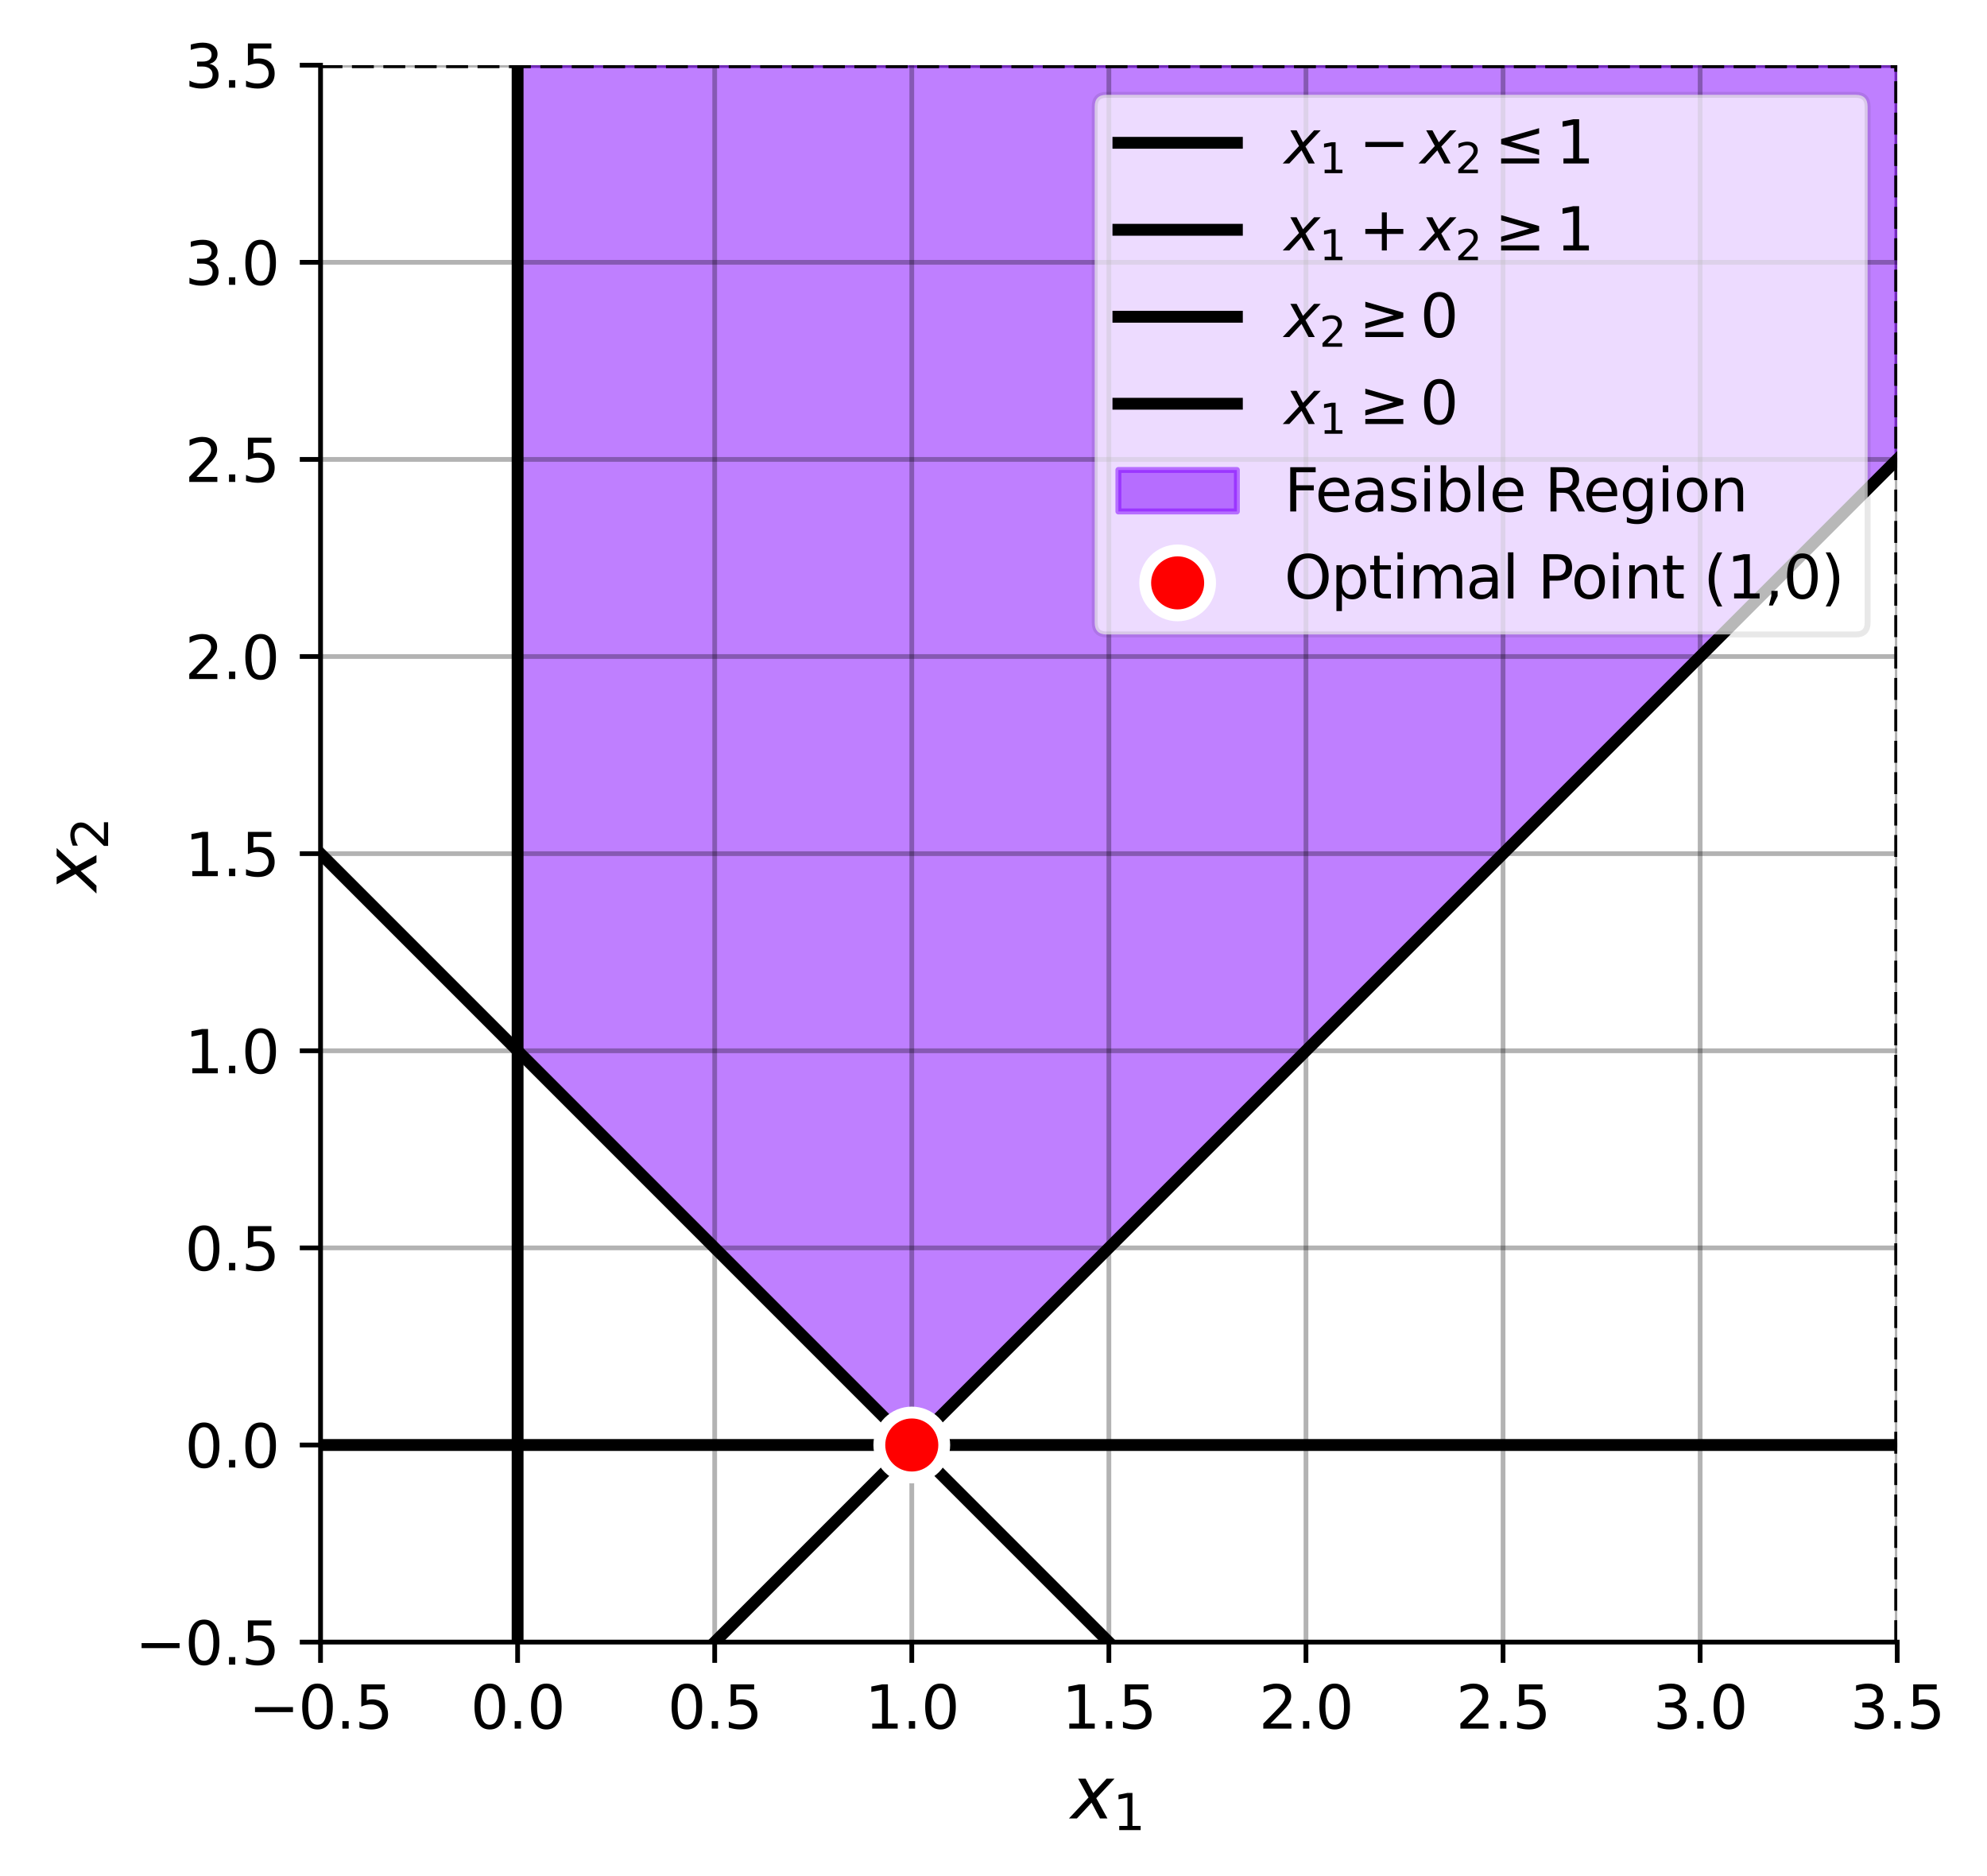 <?xml version="1.0" encoding="utf-8" standalone="no"?>
<!DOCTYPE svg PUBLIC "-//W3C//DTD SVG 1.1//EN"
  "http://www.w3.org/Graphics/SVG/1.1/DTD/svg11.dtd">
<svg xmlns:xlink="http://www.w3.org/1999/xlink" width="335.36pt" height="316.603pt" viewBox="0 0 335.36 316.603" xmlns="http://www.w3.org/2000/svg" version="1.1">
<style>/* === RDF autogenerated palette === */
:root {
    --axis-color: #000;
    --grid-stroke: rgba(0,0,0,0.2);
    --plot3d-stroke: rgba(0,0,0,0.3);
    --plot3d-grid: rgba(0,0,0,0.2);
}
@media (prefers-color-scheme: dark) {
    :root {
        --axis-color: #fff;
        --grid-stroke: rgba(255,255,255,0.2);
        --plot3d-stroke: rgba(255,255,255,0.3);
        --plot3d-grid: rgba(255,255,255,0.2);
    }
}

/* Light‑mode palette */
.black { fill:#000000; stroke:#000000; }:root { --black: #000000; }.c1 { fill:#FF0001; stroke:#FF0001; }:root { --c1: #FF0001; }.c2 { fill:#00FF02; stroke:#00FF02; }:root { --c2: #00FF02; }.c3 { fill:#0000FF; stroke:#0000FF; }:root { --c3: #0000FF; }.c4 { fill:#FF00FF; stroke:#FF00FF; }:root { --c4: #FF00FF; }.c5 { fill:#00FFFF; stroke:#00FFFF; }:root { --c5: #00FFFF; }.c6 { fill:#FFFF00; stroke:#FFFF00; }:root { --c6: #FFFF00; }.c7 { fill:#FF8000; stroke:#FF8000; }:root { --c7: #FF8000; }.c8 { fill:#8000FF; stroke:#8000FF; }:root { --c8: #8000FF; }.gray { fill:#7f7f7f; stroke:#7f7f7f; }:root { --gray: #7f7f7f; }.grey { fill:#7f7f7f; stroke:#7f7f7f; }:root { --grey: #7f7f7f; }.octonary { fill:#bcbd22; stroke:#bcbd22; }:root { --octonary: #bcbd22; }.primary { fill:#d62728; stroke:#d62728; }:root { --primary: #d62728; }.quaternary { fill:#9467bd; stroke:#9467bd; }:root { --quaternary: #9467bd; }.quinary { fill:#8c564b; stroke:#8c564b; }:root { --quinary: #8c564b; }.secondary { fill:#2ca02c; stroke:#2ca02c; }:root { --secondary: #2ca02c; }.senary { fill:#e377c2; stroke:#e377c2; }:root { --senary: #e377c2; }.septenary { fill:#7f7f7f; stroke:#7f7f7f; }:root { --septenary: #7f7f7f; }.tertiary { fill:#1f77b4; stroke:#1f77b4; }:root { --tertiary: #1f77b4; }.white { fill:#ffffff; stroke:#ffffff; }:root { --white: #ffffff; }

/* Dark overrides */
@media (prefers-color-scheme: dark) {
    .black { fill:#FFFFFF; stroke:#FFFFFF; }:root { --black: #FFFFFF; }.c1 { fill:#FF0001; stroke:#FF0001; }:root { --c1: #FF0001; }.c2 { fill:#00FF02; stroke:#00FF02; }:root { --c2: #00FF02; }.c3 { fill:#0000FF; stroke:#0000FF; }:root { --c3: #0000FF; }.c4 { fill:#FF00FF; stroke:#FF00FF; }:root { --c4: #FF00FF; }.c5 { fill:#00FFFF; stroke:#00FFFF; }:root { --c5: #00FFFF; }.c6 { fill:#FFFF00; stroke:#FFFF00; }:root { --c6: #FFFF00; }.c7 { fill:#FF8000; stroke:#FF8000; }:root { --c7: #FF8000; }.c8 { fill:#8000FF; stroke:#8000FF; }:root { --c8: #8000FF; }.gray { fill:#CCCCCC; stroke:#CCCCCC; }:root { --gray: #CCCCCC; }.grey { fill:#CCCCCC; stroke:#CCCCCC; }:root { --grey: #CCCCCC; }.octonary { fill:#E6DB74; stroke:#E6DB74; }:root { --octonary: #E6DB74; }.primary { fill:#FF4A98; stroke:#FF4A98; }:root { --primary: #FF4A98; }.quaternary { fill:#B4A0FF; stroke:#B4A0FF; }:root { --quaternary: #B4A0FF; }.quinary { fill:#FFB86B; stroke:#FFB86B; }:root { --quinary: #FFB86B; }.secondary { fill:#0AFAFA; stroke:#0AFAFA; }:root { --secondary: #0AFAFA; }.senary { fill:#FF79C6; stroke:#FF79C6; }:root { --senary: #FF79C6; }.septenary { fill:#CCCCCC; stroke:#CCCCCC; }:root { --septenary: #CCCCCC; }.tertiary { fill:#7F83FF; stroke:#7F83FF; }:root { --tertiary: #7F83FF; }.white { fill:#000000; stroke:#000000; }:root { --white: #000000; }
}/* Axis, ticks, legend */
text, .text { fill: #000 !important; stroke: none !important; }
.axis line, .axis path,
.tick line, .tick path,
path.domain,
line.grid { stroke: #000 !important; }
.legend text { fill: #000 !important; }

/* Patch paths that relied on currentColor */
.patch path[style*="stroke: currentColor"] { stroke: #000 !important; }

/* Legend background (first child of legend group) */
g.legend > g:first-child > path:first-child {
    fill: rgba(255,255,255,0.8) !important;
    stroke: rgba(0,0,0,0.1) !important;
}
@media (prefers-color-scheme: dark) {
    g.legend > g:first-child > path:first-child {
        fill: rgba(26,26,26,0.8) !important;
        stroke: rgba(255,255,255,0.1) !important;
    }
}

/* 3‑D specific rules */
.plot3d path, .plot3d polygon {
    stroke: rgba(0,0,0,0.3) !important;
}
.plot3d-grid line { stroke: rgba(0,0,0,0.2) !important; }
.plot3d-surface path[style*="fill:"] {
    fill-opacity: 0.9 !important;
}
@media (prefers-color-scheme: dark) {
    .plot3d-surface path[style*="fill:"] {
        fill-opacity: 0.95 !important;
        filter: saturate(1.2) !important;
    }
}</style>

 <defs>
  <style type="text/css">*{stroke-linejoin: round; stroke-linecap: butt}</style>
 </defs>
 <g id="figure_1">
  <g class="patch">
   <path d="M 0 316.603 
L 335.36 316.603 
L 335.36 0 
L 0 0 
L 0 316.603 
z
" style="fill: none"/>
  </g>
  <g id="axes_1">
   <g class="patch">
    <path d="M 54.097 277.111 
L 320.209 277.111 
L 320.209 10.999 
L 54.097 10.999 
L 54.097 277.111 
z
" style="fill: none"/>
   </g>
   <g id="FillBetweenPolyCollection_1">
    <defs>
     <path id="m43fe923d3e" d="M 87.444 -305.604 
L 87.444 -139.201 
L 88.111 -138.534 
L 88.778 -137.867 
L 89.445 -137.2 
L 90.112 -136.533 
L 90.779 -135.866 
L 91.446 -135.199 
L 92.113 -134.532 
L 92.78 -133.865 
L 93.446 -133.198 
L 94.113 -132.531 
L 94.78 -131.864 
L 95.447 -131.197 
L 96.114 -130.53 
L 96.781 -129.863 
L 97.448 -129.196 
L 98.115 -128.529 
L 98.782 -127.862 
L 99.449 -127.195 
L 100.116 -126.529 
L 100.783 -125.862 
L 101.45 -125.195 
L 102.117 -124.528 
L 102.784 -123.861 
L 103.451 -123.194 
L 104.118 -122.527 
L 104.785 -121.86 
L 105.452 -121.193 
L 106.118 -120.526 
L 106.785 -119.859 
L 107.452 -119.192 
L 108.119 -118.525 
L 108.786 -117.858 
L 109.453 -117.191 
L 110.12 -116.524 
L 110.787 -115.857 
L 111.454 -115.19 
L 112.121 -114.523 
L 112.788 -113.857 
L 113.455 -113.19 
L 114.122 -112.523 
L 114.789 -111.856 
L 115.456 -111.189 
L 116.123 -110.522 
L 116.79 -109.855 
L 117.457 -109.188 
L 118.124 -108.521 
L 118.79 -107.854 
L 119.457 -107.187 
L 120.124 -106.52 
L 120.791 -105.853 
L 121.458 -105.186 
L 122.125 -104.519 
L 122.792 -103.852 
L 123.459 -103.185 
L 124.126 -102.518 
L 124.793 -101.851 
L 125.46 -101.185 
L 126.127 -100.518 
L 126.794 -99.851 
L 127.461 -99.184 
L 128.128 -98.517 
L 128.795 -97.85 
L 129.462 -97.183 
L 130.129 -96.516 
L 130.796 -95.849 
L 131.462 -95.182 
L 132.129 -94.515 
L 132.796 -93.848 
L 133.463 -93.181 
L 134.13 -92.514 
L 134.797 -91.847 
L 135.464 -91.18 
L 136.131 -90.513 
L 136.798 -89.846 
L 137.465 -89.179 
L 138.132 -88.513 
L 138.799 -87.846 
L 139.466 -87.179 
L 140.133 -86.512 
L 140.8 -85.845 
L 141.467 -85.178 
L 142.134 -84.511 
L 142.801 -83.844 
L 143.468 -83.177 
L 144.134 -82.51 
L 144.801 -81.843 
L 145.468 -81.176 
L 146.135 -80.509 
L 146.802 -79.842 
L 147.469 -79.175 
L 148.136 -78.508 
L 148.803 -77.841 
L 149.47 -77.174 
L 150.137 -76.507 
L 150.804 -75.841 
L 151.471 -75.174 
L 152.138 -74.507 
L 152.805 -73.84 
L 153.472 -73.173 
L 154.139 -73.006 
L 154.806 -73.673 
L 155.473 -74.34 
L 156.14 -75.007 
L 156.806 -75.674 
L 157.473 -76.341 
L 158.14 -77.008 
L 158.807 -77.675 
L 159.474 -78.342 
L 160.141 -79.009 
L 160.808 -79.675 
L 161.475 -80.342 
L 162.142 -81.009 
L 162.809 -81.676 
L 163.476 -82.343 
L 164.143 -83.01 
L 164.81 -83.677 
L 165.477 -84.344 
L 166.144 -85.011 
L 166.811 -85.678 
L 167.478 -86.345 
L 168.145 -87.012 
L 168.812 -87.679 
L 169.478 -88.346 
L 170.145 -89.013 
L 170.812 -89.68 
L 171.479 -90.347 
L 172.146 -91.014 
L 172.813 -91.681 
L 173.48 -92.347 
L 174.147 -93.014 
L 174.814 -93.681 
L 175.481 -94.348 
L 176.148 -95.015 
L 176.815 -95.682 
L 177.482 -96.349 
L 178.149 -97.016 
L 178.816 -97.683 
L 179.483 -98.35 
L 180.15 -99.017 
L 180.817 -99.684 
L 181.484 -100.351 
L 182.15 -101.018 
L 182.817 -101.685 
L 183.484 -102.352 
L 184.151 -103.019 
L 184.818 -103.686 
L 185.485 -104.353 
L 186.152 -105.019 
L 186.819 -105.686 
L 187.486 -106.353 
L 188.153 -107.02 
L 188.82 -107.687 
L 189.487 -108.354 
L 190.154 -109.021 
L 190.821 -109.688 
L 191.488 -110.355 
L 192.155 -111.022 
L 192.822 -111.689 
L 193.489 -112.356 
L 194.156 -113.023 
L 194.822 -113.69 
L 195.489 -114.357 
L 196.156 -115.024 
L 196.823 -115.691 
L 197.49 -116.358 
L 198.157 -117.025 
L 198.824 -117.691 
L 199.491 -118.358 
L 200.158 -119.025 
L 200.825 -119.692 
L 201.492 -120.359 
L 202.159 -121.026 
L 202.826 -121.693 
L 203.493 -122.36 
L 204.16 -123.027 
L 204.827 -123.694 
L 205.494 -124.361 
L 206.161 -125.028 
L 206.828 -125.695 
L 207.494 -126.362 
L 208.161 -127.029 
L 208.828 -127.696 
L 209.495 -128.363 
L 210.162 -129.03 
L 210.829 -129.697 
L 211.496 -130.363 
L 212.163 -131.03 
L 212.83 -131.697 
L 213.497 -132.364 
L 214.164 -133.031 
L 214.831 -133.698 
L 215.498 -134.365 
L 216.165 -135.032 
L 216.832 -135.699 
L 217.499 -136.366 
L 218.166 -137.033 
L 218.833 -137.7 
L 219.5 -138.367 
L 220.166 -139.034 
L 220.833 -139.701 
L 221.5 -140.368 
L 222.167 -141.035 
L 222.834 -141.702 
L 223.501 -142.369 
L 224.168 -143.035 
L 224.835 -143.702 
L 225.502 -144.369 
L 226.169 -145.036 
L 226.836 -145.703 
L 227.503 -146.37 
L 228.17 -147.037 
L 228.837 -147.704 
L 229.504 -148.371 
L 230.171 -149.038 
L 230.838 -149.705 
L 231.505 -150.372 
L 232.172 -151.039 
L 232.838 -151.706 
L 233.505 -152.373 
L 234.172 -153.04 
L 234.839 -153.707 
L 235.506 -154.374 
L 236.173 -155.041 
L 236.84 -155.707 
L 237.507 -156.374 
L 238.174 -157.041 
L 238.841 -157.708 
L 239.508 -158.375 
L 240.175 -159.042 
L 240.842 -159.709 
L 241.509 -160.376 
L 242.176 -161.043 
L 242.843 -161.71 
L 243.51 -162.377 
L 244.177 -163.044 
L 244.844 -163.711 
L 245.51 -164.378 
L 246.177 -165.045 
L 246.844 -165.712 
L 247.511 -166.379 
L 248.178 -167.046 
L 248.845 -167.713 
L 249.512 -168.379 
L 250.179 -169.046 
L 250.846 -169.713 
L 251.513 -170.38 
L 252.18 -171.047 
L 252.847 -171.714 
L 253.514 -172.381 
L 254.181 -173.048 
L 254.848 -173.715 
L 255.515 -174.382 
L 256.182 -175.049 
L 256.849 -175.716 
L 257.516 -176.383 
L 258.182 -177.05 
L 258.849 -177.717 
L 259.516 -178.384 
L 260.183 -179.051 
L 260.85 -179.718 
L 261.517 -180.385 
L 262.184 -181.051 
L 262.851 -181.718 
L 263.518 -182.385 
L 264.185 -183.052 
L 264.852 -183.719 
L 265.519 -184.386 
L 266.186 -185.053 
L 266.853 -185.72 
L 267.52 -186.387 
L 268.187 -187.054 
L 268.854 -187.721 
L 269.521 -188.388 
L 270.188 -189.055 
L 270.854 -189.722 
L 271.521 -190.389 
L 272.188 -191.056 
L 272.855 -191.723 
L 273.522 -192.39 
L 274.189 -193.057 
L 274.856 -193.723 
L 275.523 -194.39 
L 276.19 -195.057 
L 276.857 -195.724 
L 277.524 -196.391 
L 278.191 -197.058 
L 278.858 -197.725 
L 279.525 -198.392 
L 280.192 -199.059 
L 280.859 -199.726 
L 281.526 -200.393 
L 282.193 -201.06 
L 282.86 -201.727 
L 283.526 -202.394 
L 284.193 -203.061 
L 284.86 -203.728 
L 285.527 -204.395 
L 286.194 -205.062 
L 286.861 -205.729 
L 287.528 -206.395 
L 288.195 -207.062 
L 288.862 -207.729 
L 289.529 -208.396 
L 290.196 -209.063 
L 290.863 -209.73 
L 291.53 -210.397 
L 292.197 -211.064 
L 292.864 -211.731 
L 293.531 -212.398 
L 294.198 -213.065 
L 294.865 -213.732 
L 295.532 -214.399 
L 296.198 -215.066 
L 296.865 -215.733 
L 297.532 -216.4 
L 298.199 -217.067 
L 298.866 -217.734 
L 299.533 -218.401 
L 300.2 -219.067 
L 300.867 -219.734 
L 301.534 -220.401 
L 302.201 -221.068 
L 302.868 -221.735 
L 303.535 -222.402 
L 304.202 -223.069 
L 304.869 -223.736 
L 305.536 -224.403 
L 306.203 -225.07 
L 306.87 -225.737 
L 307.537 -226.404 
L 308.204 -227.071 
L 308.87 -227.738 
L 309.537 -228.405 
L 310.204 -229.072 
L 310.871 -229.739 
L 311.538 -230.406 
L 312.205 -231.073 
L 312.872 -231.739 
L 313.539 -232.406 
L 314.206 -233.073 
L 314.873 -233.74 
L 315.54 -234.407 
L 316.207 -235.074 
L 316.874 -235.741 
L 317.541 -236.408 
L 318.208 -237.075 
L 318.875 -237.742 
L 319.542 -238.409 
L 320.209 -239.076 
L 320.209 -305.604 
L 320.209 -305.604 
L 319.542 -305.604 
L 318.875 -305.604 
L 318.208 -305.604 
L 317.541 -305.604 
L 316.874 -305.604 
L 316.207 -305.604 
L 315.54 -305.604 
L 314.873 -305.604 
L 314.206 -305.604 
L 313.539 -305.604 
L 312.872 -305.604 
L 312.205 -305.604 
L 311.538 -305.604 
L 310.871 -305.604 
L 310.204 -305.604 
L 309.537 -305.604 
L 308.87 -305.604 
L 308.204 -305.604 
L 307.537 -305.604 
L 306.87 -305.604 
L 306.203 -305.604 
L 305.536 -305.604 
L 304.869 -305.604 
L 304.202 -305.604 
L 303.535 -305.604 
L 302.868 -305.604 
L 302.201 -305.604 
L 301.534 -305.604 
L 300.867 -305.604 
L 300.2 -305.604 
L 299.533 -305.604 
L 298.866 -305.604 
L 298.199 -305.604 
L 297.532 -305.604 
L 296.865 -305.604 
L 296.198 -305.604 
L 295.532 -305.604 
L 294.865 -305.604 
L 294.198 -305.604 
L 293.531 -305.604 
L 292.864 -305.604 
L 292.197 -305.604 
L 291.53 -305.604 
L 290.863 -305.604 
L 290.196 -305.604 
L 289.529 -305.604 
L 288.862 -305.604 
L 288.195 -305.604 
L 287.528 -305.604 
L 286.861 -305.604 
L 286.194 -305.604 
L 285.527 -305.604 
L 284.86 -305.604 
L 284.193 -305.604 
L 283.526 -305.604 
L 282.86 -305.604 
L 282.193 -305.604 
L 281.526 -305.604 
L 280.859 -305.604 
L 280.192 -305.604 
L 279.525 -305.604 
L 278.858 -305.604 
L 278.191 -305.604 
L 277.524 -305.604 
L 276.857 -305.604 
L 276.19 -305.604 
L 275.523 -305.604 
L 274.856 -305.604 
L 274.189 -305.604 
L 273.522 -305.604 
L 272.855 -305.604 
L 272.188 -305.604 
L 271.521 -305.604 
L 270.854 -305.604 
L 270.188 -305.604 
L 269.521 -305.604 
L 268.854 -305.604 
L 268.187 -305.604 
L 267.52 -305.604 
L 266.853 -305.604 
L 266.186 -305.604 
L 265.519 -305.604 
L 264.852 -305.604 
L 264.185 -305.604 
L 263.518 -305.604 
L 262.851 -305.604 
L 262.184 -305.604 
L 261.517 -305.604 
L 260.85 -305.604 
L 260.183 -305.604 
L 259.516 -305.604 
L 258.849 -305.604 
L 258.182 -305.604 
L 257.516 -305.604 
L 256.849 -305.604 
L 256.182 -305.604 
L 255.515 -305.604 
L 254.848 -305.604 
L 254.181 -305.604 
L 253.514 -305.604 
L 252.847 -305.604 
L 252.18 -305.604 
L 251.513 -305.604 
L 250.846 -305.604 
L 250.179 -305.604 
L 249.512 -305.604 
L 248.845 -305.604 
L 248.178 -305.604 
L 247.511 -305.604 
L 246.844 -305.604 
L 246.177 -305.604 
L 245.51 -305.604 
L 244.844 -305.604 
L 244.177 -305.604 
L 243.51 -305.604 
L 242.843 -305.604 
L 242.176 -305.604 
L 241.509 -305.604 
L 240.842 -305.604 
L 240.175 -305.604 
L 239.508 -305.604 
L 238.841 -305.604 
L 238.174 -305.604 
L 237.507 -305.604 
L 236.84 -305.604 
L 236.173 -305.604 
L 235.506 -305.604 
L 234.839 -305.604 
L 234.172 -305.604 
L 233.505 -305.604 
L 232.838 -305.604 
L 232.172 -305.604 
L 231.505 -305.604 
L 230.838 -305.604 
L 230.171 -305.604 
L 229.504 -305.604 
L 228.837 -305.604 
L 228.17 -305.604 
L 227.503 -305.604 
L 226.836 -305.604 
L 226.169 -305.604 
L 225.502 -305.604 
L 224.835 -305.604 
L 224.168 -305.604 
L 223.501 -305.604 
L 222.834 -305.604 
L 222.167 -305.604 
L 221.5 -305.604 
L 220.833 -305.604 
L 220.166 -305.604 
L 219.5 -305.604 
L 218.833 -305.604 
L 218.166 -305.604 
L 217.499 -305.604 
L 216.832 -305.604 
L 216.165 -305.604 
L 215.498 -305.604 
L 214.831 -305.604 
L 214.164 -305.604 
L 213.497 -305.604 
L 212.83 -305.604 
L 212.163 -305.604 
L 211.496 -305.604 
L 210.829 -305.604 
L 210.162 -305.604 
L 209.495 -305.604 
L 208.828 -305.604 
L 208.161 -305.604 
L 207.494 -305.604 
L 206.828 -305.604 
L 206.161 -305.604 
L 205.494 -305.604 
L 204.827 -305.604 
L 204.16 -305.604 
L 203.493 -305.604 
L 202.826 -305.604 
L 202.159 -305.604 
L 201.492 -305.604 
L 200.825 -305.604 
L 200.158 -305.604 
L 199.491 -305.604 
L 198.824 -305.604 
L 198.157 -305.604 
L 197.49 -305.604 
L 196.823 -305.604 
L 196.156 -305.604 
L 195.489 -305.604 
L 194.822 -305.604 
L 194.156 -305.604 
L 193.489 -305.604 
L 192.822 -305.604 
L 192.155 -305.604 
L 191.488 -305.604 
L 190.821 -305.604 
L 190.154 -305.604 
L 189.487 -305.604 
L 188.82 -305.604 
L 188.153 -305.604 
L 187.486 -305.604 
L 186.819 -305.604 
L 186.152 -305.604 
L 185.485 -305.604 
L 184.818 -305.604 
L 184.151 -305.604 
L 183.484 -305.604 
L 182.817 -305.604 
L 182.15 -305.604 
L 181.484 -305.604 
L 180.817 -305.604 
L 180.15 -305.604 
L 179.483 -305.604 
L 178.816 -305.604 
L 178.149 -305.604 
L 177.482 -305.604 
L 176.815 -305.604 
L 176.148 -305.604 
L 175.481 -305.604 
L 174.814 -305.604 
L 174.147 -305.604 
L 173.48 -305.604 
L 172.813 -305.604 
L 172.146 -305.604 
L 171.479 -305.604 
L 170.812 -305.604 
L 170.145 -305.604 
L 169.478 -305.604 
L 168.812 -305.604 
L 168.145 -305.604 
L 167.478 -305.604 
L 166.811 -305.604 
L 166.144 -305.604 
L 165.477 -305.604 
L 164.81 -305.604 
L 164.143 -305.604 
L 163.476 -305.604 
L 162.809 -305.604 
L 162.142 -305.604 
L 161.475 -305.604 
L 160.808 -305.604 
L 160.141 -305.604 
L 159.474 -305.604 
L 158.807 -305.604 
L 158.14 -305.604 
L 157.473 -305.604 
L 156.806 -305.604 
L 156.14 -305.604 
L 155.473 -305.604 
L 154.806 -305.604 
L 154.139 -305.604 
L 153.472 -305.604 
L 152.805 -305.604 
L 152.138 -305.604 
L 151.471 -305.604 
L 150.804 -305.604 
L 150.137 -305.604 
L 149.47 -305.604 
L 148.803 -305.604 
L 148.136 -305.604 
L 147.469 -305.604 
L 146.802 -305.604 
L 146.135 -305.604 
L 145.468 -305.604 
L 144.801 -305.604 
L 144.134 -305.604 
L 143.468 -305.604 
L 142.801 -305.604 
L 142.134 -305.604 
L 141.467 -305.604 
L 140.8 -305.604 
L 140.133 -305.604 
L 139.466 -305.604 
L 138.799 -305.604 
L 138.132 -305.604 
L 137.465 -305.604 
L 136.798 -305.604 
L 136.131 -305.604 
L 135.464 -305.604 
L 134.797 -305.604 
L 134.13 -305.604 
L 133.463 -305.604 
L 132.796 -305.604 
L 132.129 -305.604 
L 131.462 -305.604 
L 130.796 -305.604 
L 130.129 -305.604 
L 129.462 -305.604 
L 128.795 -305.604 
L 128.128 -305.604 
L 127.461 -305.604 
L 126.794 -305.604 
L 126.127 -305.604 
L 125.46 -305.604 
L 124.793 -305.604 
L 124.126 -305.604 
L 123.459 -305.604 
L 122.792 -305.604 
L 122.125 -305.604 
L 121.458 -305.604 
L 120.791 -305.604 
L 120.124 -305.604 
L 119.457 -305.604 
L 118.79 -305.604 
L 118.124 -305.604 
L 117.457 -305.604 
L 116.79 -305.604 
L 116.123 -305.604 
L 115.456 -305.604 
L 114.789 -305.604 
L 114.122 -305.604 
L 113.455 -305.604 
L 112.788 -305.604 
L 112.121 -305.604 
L 111.454 -305.604 
L 110.787 -305.604 
L 110.12 -305.604 
L 109.453 -305.604 
L 108.786 -305.604 
L 108.119 -305.604 
L 107.452 -305.604 
L 106.785 -305.604 
L 106.118 -305.604 
L 105.452 -305.604 
L 104.785 -305.604 
L 104.118 -305.604 
L 103.451 -305.604 
L 102.784 -305.604 
L 102.117 -305.604 
L 101.45 -305.604 
L 100.783 -305.604 
L 100.116 -305.604 
L 99.449 -305.604 
L 98.782 -305.604 
L 98.115 -305.604 
L 97.448 -305.604 
L 96.781 -305.604 
L 96.114 -305.604 
L 95.447 -305.604 
L 94.78 -305.604 
L 94.113 -305.604 
L 93.446 -305.604 
L 92.78 -305.604 
L 92.113 -305.604 
L 91.446 -305.604 
L 90.779 -305.604 
L 90.112 -305.604 
L 89.445 -305.604 
L 88.778 -305.604 
L 88.111 -305.604 
L 87.444 -305.604 
z
" style="stroke: #8000ff; stroke-opacity: 0.5"/>
    </defs>
    <g clip-path="url(#p6735fbc9b7)">
     <use xlink:href="#m43fe923d3e" x="0" y="316.603" style="fill: #8000ff; fill-opacity: 0.5; stroke: #8000ff; stroke-opacity: 0.5"/>
    </g>
   </g>
   <g class="axis">
    <g class="tick xtick">
     <g id="line2d_1">
      <path d="M 54.097 277.111 
L 54.097 10.999 
" clip-path="url(#p6735fbc9b7)" style="fill: none; stroke: #b0b0b0; stroke-opacity: 0.3; stroke-width: 0.8; stroke-linecap: square"/>
     </g>
     <g id="line2d_2">
      <defs>
       <path id="m66fc5e2116" d="M 0 0 
L 0 3.5 
" style="stroke: #000000; stroke-width: 0.8"/>
      </defs>
      <g>
       <use xlink:href="#m66fc5e2116" x="54.097" y="277.111" style="stroke: #000000; stroke-width: 0.8"/>
      </g>
     </g>
     <g id="text_1" class="text">
      <!-- −0.5 -->
      <g transform="translate(41.955 291.71) scale(0.1 -0.1)">
       <defs>
        <path id="DejaVuSans-2212" d="M 678 2272 
L 4684 2272 
L 4684 1741 
L 678 1741 
L 678 2272 
z
" transform="scale(0.016)"/>
        <path id="DejaVuSans-30" d="M 2034 4250 
Q 1547 4250 1301 3770 
Q 1056 3291 1056 2328 
Q 1056 1369 1301 889 
Q 1547 409 2034 409 
Q 2525 409 2770 889 
Q 3016 1369 3016 2328 
Q 3016 3291 2770 3770 
Q 2525 4250 2034 4250 
z
M 2034 4750 
Q 2819 4750 3233 4129 
Q 3647 3509 3647 2328 
Q 3647 1150 3233 529 
Q 2819 -91 2034 -91 
Q 1250 -91 836 529 
Q 422 1150 422 2328 
Q 422 3509 836 4129 
Q 1250 4750 2034 4750 
z
" transform="scale(0.016)"/>
        <path id="DejaVuSans-2e" d="M 684 794 
L 1344 794 
L 1344 0 
L 684 0 
L 684 794 
z
" transform="scale(0.016)"/>
        <path id="DejaVuSans-35" d="M 691 4666 
L 3169 4666 
L 3169 4134 
L 1269 4134 
L 1269 2991 
Q 1406 3038 1543 3061 
Q 1681 3084 1819 3084 
Q 2600 3084 3056 2656 
Q 3513 2228 3513 1497 
Q 3513 744 3044 326 
Q 2575 -91 1722 -91 
Q 1428 -91 1123 -41 
Q 819 9 494 109 
L 494 744 
Q 775 591 1075 516 
Q 1375 441 1709 441 
Q 2250 441 2565 725 
Q 2881 1009 2881 1497 
Q 2881 1984 2565 2268 
Q 2250 2553 1709 2553 
Q 1456 2553 1204 2497 
Q 953 2441 691 2322 
L 691 4666 
z
" transform="scale(0.016)"/>
       </defs>
       <use xlink:href="#DejaVuSans-2212"/>
       <use xlink:href="#DejaVuSans-30" transform="translate(83.789 0)"/>
       <use xlink:href="#DejaVuSans-2e" transform="translate(147.412 0)"/>
       <use xlink:href="#DejaVuSans-35" transform="translate(179.199 0)"/>
      </g>
     </g>
    </g>
    <g class="tick xtick">
     <g id="line2d_3">
      <path d="M 87.361 277.111 
L 87.361 10.999 
" clip-path="url(#p6735fbc9b7)" style="fill: none; stroke: #b0b0b0; stroke-opacity: 0.3; stroke-width: 0.8; stroke-linecap: square"/>
     </g>
     <g id="line2d_4">
      <g>
       <use xlink:href="#m66fc5e2116" x="87.361" y="277.111" style="stroke: #000000; stroke-width: 0.8"/>
      </g>
     </g>
     <g id="text_2" class="text">
      <!-- 0.0 -->
      <g transform="translate(79.409 291.71) scale(0.1 -0.1)">
       <use xlink:href="#DejaVuSans-30"/>
       <use xlink:href="#DejaVuSans-2e" transform="translate(63.623 0)"/>
       <use xlink:href="#DejaVuSans-30" transform="translate(95.41 0)"/>
      </g>
     </g>
    </g>
    <g class="tick xtick">
     <g id="line2d_5">
      <path d="M 120.625 277.111 
L 120.625 10.999 
" clip-path="url(#p6735fbc9b7)" style="fill: none; stroke: #b0b0b0; stroke-opacity: 0.3; stroke-width: 0.8; stroke-linecap: square"/>
     </g>
     <g id="line2d_6">
      <g>
       <use xlink:href="#m66fc5e2116" x="120.625" y="277.111" style="stroke: #000000; stroke-width: 0.8"/>
      </g>
     </g>
     <g id="text_3" class="text">
      <!-- 0.5 -->
      <g transform="translate(112.673 291.71) scale(0.1 -0.1)">
       <use xlink:href="#DejaVuSans-30"/>
       <use xlink:href="#DejaVuSans-2e" transform="translate(63.623 0)"/>
       <use xlink:href="#DejaVuSans-35" transform="translate(95.41 0)"/>
      </g>
     </g>
    </g>
    <g class="tick xtick">
     <g id="line2d_7">
      <path d="M 153.889 277.111 
L 153.889 10.999 
" clip-path="url(#p6735fbc9b7)" style="fill: none; stroke: #b0b0b0; stroke-opacity: 0.3; stroke-width: 0.8; stroke-linecap: square"/>
     </g>
     <g id="line2d_8">
      <g>
       <use xlink:href="#m66fc5e2116" x="153.889" y="277.111" style="stroke: #000000; stroke-width: 0.8"/>
      </g>
     </g>
     <g id="text_4" class="text">
      <!-- 1.0 -->
      <g transform="translate(145.937 291.71) scale(0.1 -0.1)">
       <defs>
        <path id="DejaVuSans-31" d="M 794 531 
L 1825 531 
L 1825 4091 
L 703 3866 
L 703 4441 
L 1819 4666 
L 2450 4666 
L 2450 531 
L 3481 531 
L 3481 0 
L 794 0 
L 794 531 
z
" transform="scale(0.016)"/>
       </defs>
       <use xlink:href="#DejaVuSans-31"/>
       <use xlink:href="#DejaVuSans-2e" transform="translate(63.623 0)"/>
       <use xlink:href="#DejaVuSans-30" transform="translate(95.41 0)"/>
      </g>
     </g>
    </g>
    <g class="tick xtick">
     <g id="line2d_9">
      <path d="M 187.153 277.111 
L 187.153 10.999 
" clip-path="url(#p6735fbc9b7)" style="fill: none; stroke: #b0b0b0; stroke-opacity: 0.3; stroke-width: 0.8; stroke-linecap: square"/>
     </g>
     <g id="line2d_10">
      <g>
       <use xlink:href="#m66fc5e2116" x="187.153" y="277.111" style="stroke: #000000; stroke-width: 0.8"/>
      </g>
     </g>
     <g id="text_5" class="text">
      <!-- 1.5 -->
      <g transform="translate(179.201 291.71) scale(0.1 -0.1)">
       <use xlink:href="#DejaVuSans-31"/>
       <use xlink:href="#DejaVuSans-2e" transform="translate(63.623 0)"/>
       <use xlink:href="#DejaVuSans-35" transform="translate(95.41 0)"/>
      </g>
     </g>
    </g>
    <g class="tick xtick">
     <g id="line2d_11">
      <path d="M 220.417 277.111 
L 220.417 10.999 
" clip-path="url(#p6735fbc9b7)" style="fill: none; stroke: #b0b0b0; stroke-opacity: 0.3; stroke-width: 0.8; stroke-linecap: square"/>
     </g>
     <g id="line2d_12">
      <g>
       <use xlink:href="#m66fc5e2116" x="220.417" y="277.111" style="stroke: #000000; stroke-width: 0.8"/>
      </g>
     </g>
     <g id="text_6" class="text">
      <!-- 2.0 -->
      <g transform="translate(212.465 291.71) scale(0.1 -0.1)">
       <defs>
        <path id="DejaVuSans-32" d="M 1228 531 
L 3431 531 
L 3431 0 
L 469 0 
L 469 531 
Q 828 903 1448 1529 
Q 2069 2156 2228 2338 
Q 2531 2678 2651 2914 
Q 2772 3150 2772 3378 
Q 2772 3750 2511 3984 
Q 2250 4219 1831 4219 
Q 1534 4219 1204 4116 
Q 875 4013 500 3803 
L 500 4441 
Q 881 4594 1212 4672 
Q 1544 4750 1819 4750 
Q 2544 4750 2975 4387 
Q 3406 4025 3406 3419 
Q 3406 3131 3298 2873 
Q 3191 2616 2906 2266 
Q 2828 2175 2409 1742 
Q 1991 1309 1228 531 
z
" transform="scale(0.016)"/>
       </defs>
       <use xlink:href="#DejaVuSans-32"/>
       <use xlink:href="#DejaVuSans-2e" transform="translate(63.623 0)"/>
       <use xlink:href="#DejaVuSans-30" transform="translate(95.41 0)"/>
      </g>
     </g>
    </g>
    <g class="tick xtick">
     <g id="line2d_13">
      <path d="M 253.681 277.111 
L 253.681 10.999 
" clip-path="url(#p6735fbc9b7)" style="fill: none; stroke: #b0b0b0; stroke-opacity: 0.3; stroke-width: 0.8; stroke-linecap: square"/>
     </g>
     <g id="line2d_14">
      <g>
       <use xlink:href="#m66fc5e2116" x="253.681" y="277.111" style="stroke: #000000; stroke-width: 0.8"/>
      </g>
     </g>
     <g id="text_7" class="text">
      <!-- 2.5 -->
      <g transform="translate(245.729 291.71) scale(0.1 -0.1)">
       <use xlink:href="#DejaVuSans-32"/>
       <use xlink:href="#DejaVuSans-2e" transform="translate(63.623 0)"/>
       <use xlink:href="#DejaVuSans-35" transform="translate(95.41 0)"/>
      </g>
     </g>
    </g>
    <g class="tick xtick">
     <g id="line2d_15">
      <path d="M 286.945 277.111 
L 286.945 10.999 
" clip-path="url(#p6735fbc9b7)" style="fill: none; stroke: #b0b0b0; stroke-opacity: 0.3; stroke-width: 0.8; stroke-linecap: square"/>
     </g>
     <g id="line2d_16">
      <g>
       <use xlink:href="#m66fc5e2116" x="286.945" y="277.111" style="stroke: #000000; stroke-width: 0.8"/>
      </g>
     </g>
     <g id="text_8" class="text">
      <!-- 3.0 -->
      <g transform="translate(278.993 291.71) scale(0.1 -0.1)">
       <defs>
        <path id="DejaVuSans-33" d="M 2597 2516 
Q 3050 2419 3304 2112 
Q 3559 1806 3559 1356 
Q 3559 666 3084 287 
Q 2609 -91 1734 -91 
Q 1441 -91 1130 -33 
Q 819 25 488 141 
L 488 750 
Q 750 597 1062 519 
Q 1375 441 1716 441 
Q 2309 441 2620 675 
Q 2931 909 2931 1356 
Q 2931 1769 2642 2001 
Q 2353 2234 1838 2234 
L 1294 2234 
L 1294 2753 
L 1863 2753 
Q 2328 2753 2575 2939 
Q 2822 3125 2822 3475 
Q 2822 3834 2567 4026 
Q 2313 4219 1838 4219 
Q 1578 4219 1281 4162 
Q 984 4106 628 3988 
L 628 4550 
Q 988 4650 1302 4700 
Q 1616 4750 1894 4750 
Q 2613 4750 3031 4423 
Q 3450 4097 3450 3541 
Q 3450 3153 3228 2886 
Q 3006 2619 2597 2516 
z
" transform="scale(0.016)"/>
       </defs>
       <use xlink:href="#DejaVuSans-33"/>
       <use xlink:href="#DejaVuSans-2e" transform="translate(63.623 0)"/>
       <use xlink:href="#DejaVuSans-30" transform="translate(95.41 0)"/>
      </g>
     </g>
    </g>
    <g class="tick xtick">
     <g id="line2d_17">
      <path d="M 320.209 277.111 
L 320.209 10.999 
" clip-path="url(#p6735fbc9b7)" style="fill: none; stroke: #b0b0b0; stroke-opacity: 0.3; stroke-width: 0.8; stroke-linecap: square"/>
     </g>
     <g id="line2d_18">
      <g>
       <use xlink:href="#m66fc5e2116" x="320.209" y="277.111" style="stroke: #000000; stroke-width: 0.8"/>
      </g>
     </g>
     <g id="text_9" class="text">
      <!-- 3.5 -->
      <g transform="translate(312.257 291.71) scale(0.1 -0.1)">
       <use xlink:href="#DejaVuSans-33"/>
       <use xlink:href="#DejaVuSans-2e" transform="translate(63.623 0)"/>
       <use xlink:href="#DejaVuSans-35" transform="translate(95.41 0)"/>
      </g>
     </g>
    </g>
    <g id="text_10" class="text">
     <!-- $x_1$ -->
     <g transform="translate(180.733 306.907) scale(0.12 -0.12)">
      <defs>
       <path id="DejaVuSans-Oblique-78" d="M 3841 3500 
L 2234 1784 
L 3219 0 
L 2559 0 
L 1819 1388 
L 531 0 
L -166 0 
L 1556 1844 
L 641 3500 
L 1300 3500 
L 1972 2234 
L 3144 3500 
L 3841 3500 
z
" transform="scale(0.016)"/>
      </defs>
      <use xlink:href="#DejaVuSans-Oblique-78" transform="translate(0 0.312)"/>
      <use xlink:href="#DejaVuSans-31" transform="translate(59.18 -16.094) scale(0.7)"/>
     </g>
    </g>
   </g>
   <g class="axis">
    <g class="tick ytick">
     <g id="line2d_19">
      <path d="M 54.097 277.111 
L 320.209 277.111 
" clip-path="url(#p6735fbc9b7)" style="fill: none; stroke: #b0b0b0; stroke-opacity: 0.3; stroke-width: 0.8; stroke-linecap: square"/>
     </g>
     <g id="line2d_20">
      <defs>
       <path id="mb20acea12e" d="M 0 0 
L -3.5 0 
" style="stroke: #000000; stroke-width: 0.8"/>
      </defs>
      <g>
       <use xlink:href="#mb20acea12e" x="54.097" y="277.111" style="stroke: #000000; stroke-width: 0.8"/>
      </g>
     </g>
     <g id="text_11" class="text">
      <!-- −0.5 -->
      <g transform="translate(22.814 280.91) scale(0.1 -0.1)">
       <use xlink:href="#DejaVuSans-2212"/>
       <use xlink:href="#DejaVuSans-30" transform="translate(83.789 0)"/>
       <use xlink:href="#DejaVuSans-2e" transform="translate(147.412 0)"/>
       <use xlink:href="#DejaVuSans-35" transform="translate(179.199 0)"/>
      </g>
     </g>
    </g>
    <g class="tick ytick">
     <g id="line2d_21">
      <path d="M 54.097 243.847 
L 320.209 243.847 
" clip-path="url(#p6735fbc9b7)" style="fill: none; stroke: #b0b0b0; stroke-opacity: 0.3; stroke-width: 0.8; stroke-linecap: square"/>
     </g>
     <g id="line2d_22">
      <g>
       <use xlink:href="#mb20acea12e" x="54.097" y="243.847" style="stroke: #000000; stroke-width: 0.8"/>
      </g>
     </g>
     <g id="text_12" class="text">
      <!-- 0.0 -->
      <g transform="translate(31.193 247.646) scale(0.1 -0.1)">
       <use xlink:href="#DejaVuSans-30"/>
       <use xlink:href="#DejaVuSans-2e" transform="translate(63.623 0)"/>
       <use xlink:href="#DejaVuSans-30" transform="translate(95.41 0)"/>
      </g>
     </g>
    </g>
    <g class="tick ytick">
     <g id="line2d_23">
      <path d="M 54.097 210.583 
L 320.209 210.583 
" clip-path="url(#p6735fbc9b7)" style="fill: none; stroke: #b0b0b0; stroke-opacity: 0.3; stroke-width: 0.8; stroke-linecap: square"/>
     </g>
     <g id="line2d_24">
      <g>
       <use xlink:href="#mb20acea12e" x="54.097" y="210.583" style="stroke: #000000; stroke-width: 0.8"/>
      </g>
     </g>
     <g id="text_13" class="text">
      <!-- 0.5 -->
      <g transform="translate(31.193 214.382) scale(0.1 -0.1)">
       <use xlink:href="#DejaVuSans-30"/>
       <use xlink:href="#DejaVuSans-2e" transform="translate(63.623 0)"/>
       <use xlink:href="#DejaVuSans-35" transform="translate(95.41 0)"/>
      </g>
     </g>
    </g>
    <g class="tick ytick">
     <g id="line2d_25">
      <path d="M 54.097 177.319 
L 320.209 177.319 
" clip-path="url(#p6735fbc9b7)" style="fill: none; stroke: #b0b0b0; stroke-opacity: 0.3; stroke-width: 0.8; stroke-linecap: square"/>
     </g>
     <g id="line2d_26">
      <g>
       <use xlink:href="#mb20acea12e" x="54.097" y="177.319" style="stroke: #000000; stroke-width: 0.8"/>
      </g>
     </g>
     <g id="text_14" class="text">
      <!-- 1.0 -->
      <g transform="translate(31.193 181.118) scale(0.1 -0.1)">
       <use xlink:href="#DejaVuSans-31"/>
       <use xlink:href="#DejaVuSans-2e" transform="translate(63.623 0)"/>
       <use xlink:href="#DejaVuSans-30" transform="translate(95.41 0)"/>
      </g>
     </g>
    </g>
    <g class="tick ytick">
     <g id="line2d_27">
      <path d="M 54.097 144.055 
L 320.209 144.055 
" clip-path="url(#p6735fbc9b7)" style="fill: none; stroke: #b0b0b0; stroke-opacity: 0.3; stroke-width: 0.8; stroke-linecap: square"/>
     </g>
     <g id="line2d_28">
      <g>
       <use xlink:href="#mb20acea12e" x="54.097" y="144.055" style="stroke: #000000; stroke-width: 0.8"/>
      </g>
     </g>
     <g id="text_15" class="text">
      <!-- 1.5 -->
      <g transform="translate(31.193 147.854) scale(0.1 -0.1)">
       <use xlink:href="#DejaVuSans-31"/>
       <use xlink:href="#DejaVuSans-2e" transform="translate(63.623 0)"/>
       <use xlink:href="#DejaVuSans-35" transform="translate(95.41 0)"/>
      </g>
     </g>
    </g>
    <g class="tick ytick">
     <g id="line2d_29">
      <path d="M 54.097 110.791 
L 320.209 110.791 
" clip-path="url(#p6735fbc9b7)" style="fill: none; stroke: #b0b0b0; stroke-opacity: 0.3; stroke-width: 0.8; stroke-linecap: square"/>
     </g>
     <g id="line2d_30">
      <g>
       <use xlink:href="#mb20acea12e" x="54.097" y="110.791" style="stroke: #000000; stroke-width: 0.8"/>
      </g>
     </g>
     <g id="text_16" class="text">
      <!-- 2.0 -->
      <g transform="translate(31.193 114.59) scale(0.1 -0.1)">
       <use xlink:href="#DejaVuSans-32"/>
       <use xlink:href="#DejaVuSans-2e" transform="translate(63.623 0)"/>
       <use xlink:href="#DejaVuSans-30" transform="translate(95.41 0)"/>
      </g>
     </g>
    </g>
    <g class="tick ytick">
     <g id="line2d_31">
      <path d="M 54.097 77.527 
L 320.209 77.527 
" clip-path="url(#p6735fbc9b7)" style="fill: none; stroke: #b0b0b0; stroke-opacity: 0.3; stroke-width: 0.8; stroke-linecap: square"/>
     </g>
     <g id="line2d_32">
      <g>
       <use xlink:href="#mb20acea12e" x="54.097" y="77.527" style="stroke: #000000; stroke-width: 0.8"/>
      </g>
     </g>
     <g id="text_17" class="text">
      <!-- 2.5 -->
      <g transform="translate(31.193 81.326) scale(0.1 -0.1)">
       <use xlink:href="#DejaVuSans-32"/>
       <use xlink:href="#DejaVuSans-2e" transform="translate(63.623 0)"/>
       <use xlink:href="#DejaVuSans-35" transform="translate(95.41 0)"/>
      </g>
     </g>
    </g>
    <g class="tick ytick">
     <g id="line2d_33">
      <path d="M 54.097 44.263 
L 320.209 44.263 
" clip-path="url(#p6735fbc9b7)" style="fill: none; stroke: #b0b0b0; stroke-opacity: 0.3; stroke-width: 0.8; stroke-linecap: square"/>
     </g>
     <g id="line2d_34">
      <g>
       <use xlink:href="#mb20acea12e" x="54.097" y="44.263" style="stroke: #000000; stroke-width: 0.8"/>
      </g>
     </g>
     <g id="text_18" class="text">
      <!-- 3.0 -->
      <g transform="translate(31.193 48.062) scale(0.1 -0.1)">
       <use xlink:href="#DejaVuSans-33"/>
       <use xlink:href="#DejaVuSans-2e" transform="translate(63.623 0)"/>
       <use xlink:href="#DejaVuSans-30" transform="translate(95.41 0)"/>
      </g>
     </g>
    </g>
    <g class="tick ytick">
     <g id="line2d_35">
      <path d="M 54.097 10.999 
L 320.209 10.999 
" clip-path="url(#p6735fbc9b7)" style="fill: none; stroke: #b0b0b0; stroke-opacity: 0.3; stroke-width: 0.8; stroke-linecap: square"/>
     </g>
     <g id="line2d_36">
      <g>
       <use xlink:href="#mb20acea12e" x="54.097" y="10.999" style="stroke: #000000; stroke-width: 0.8"/>
      </g>
     </g>
     <g id="text_19" class="text">
      <!-- 3.5 -->
      <g transform="translate(31.193 14.798) scale(0.1 -0.1)">
       <use xlink:href="#DejaVuSans-33"/>
       <use xlink:href="#DejaVuSans-2e" transform="translate(63.623 0)"/>
       <use xlink:href="#DejaVuSans-35" transform="translate(95.41 0)"/>
      </g>
     </g>
    </g>
    <g id="text_20" class="text">
     <!-- $x_2$ -->
     <g transform="translate(16.318 150.475) rotate(-90) scale(0.12 -0.12)">
      <use xlink:href="#DejaVuSans-Oblique-78" transform="translate(0 0.312)"/>
      <use xlink:href="#DejaVuSans-32" transform="translate(59.18 -16.094) scale(0.7)"/>
     </g>
    </g>
   </g>
   <g id="line2d_37">
    <path d="M 54.097 10.999 
L 320.209 10.999 
L 320.209 10.999 
" clip-path="url(#p6735fbc9b7)" style="fill: none; stroke-dasharray: 3.7,1.6; stroke-dashoffset: 0; stroke: #000000"/>
   </g>
   <g id="line2d_38">
    <path d="M 320.209 277.111 
L 320.209 10.999 
L 320.209 10.999 
" clip-path="url(#p6735fbc9b7)" style="fill: none; stroke-dasharray: 3.7,1.6; stroke-dashoffset: 0; stroke: #000000"/>
   </g>
   <g id="line2d_39">
    <path d="M 54.097 243.847 
L 320.209 243.847 
" clip-path="url(#p6735fbc9b7)" style="fill: none; stroke: #000000; stroke-opacity: 0.5; stroke-width: 0.8; stroke-linecap: square"/>
   </g>
   <g id="line2d_40">
    <path d="M 87.361 277.111 
L 87.361 10.999 
" clip-path="url(#p6735fbc9b7)" style="fill: none; stroke: #000000; stroke-opacity: 0.5; stroke-width: 0.8; stroke-linecap: square"/>
   </g>
   <g class="patch">
    <path d="M 54.097 277.111 
L 54.097 10.999 
" style="fill: none; stroke: #000000; stroke-width: 0.8; stroke-linejoin: miter; stroke-linecap: square"/>
   </g>
   <g class="patch">
    <path d="M 54.097 277.111 
L 320.209 277.111 
" style="fill: none; stroke: #000000; stroke-width: 0.8; stroke-linejoin: miter; stroke-linecap: square"/>
   </g>
   <g id="line2d_41">
    <path d="M 80.133 317.603 
L 320.209 77.527 
L 320.209 77.527 
" clip-path="url(#p6735fbc9b7)" style="fill: none; stroke: #000000; stroke-width: 2; stroke-linecap: square"/>
   </g>
   <g id="line2d_42">
    <path d="M 54.097 144.055 
L 227.644 317.603 
L 227.644 317.603 
" clip-path="url(#p6735fbc9b7)" style="fill: none; stroke: #000000; stroke-width: 2; stroke-linecap: square"/>
   </g>
   <g id="line2d_43">
    <path d="M 54.097 243.847 
L 320.209 243.847 
L 320.209 243.847 
" clip-path="url(#p6735fbc9b7)" style="fill: none; stroke: #000000; stroke-width: 2; stroke-linecap: square"/>
   </g>
   <g id="line2d_44">
    <path d="M 87.361 277.111 
L 87.361 10.999 
L 87.361 10.999 
" clip-path="url(#p6735fbc9b7)" style="fill: none; stroke: #000000; stroke-width: 2; stroke-linecap: square"/>
   </g>
   <g class="legend">
    <g class="patch">
     <path d="M 186.759 107.068 
L 313.209 107.068 
Q 315.209 107.068 315.209 105.068 
L 315.209 17.999 
Q 315.209 15.999 313.209 15.999 
L 186.759 15.999 
Q 184.759 15.999 184.759 17.999 
L 184.759 105.068 
Q 184.759 107.068 186.759 107.068 
z
" style="fill: #ffffff; opacity: 0.9; stroke: #cccccc; stroke-linejoin: miter"/>
    </g>
    <g id="line2d_45">
     <path d="M 188.759 24.098 
L 198.759 24.098 
L 208.759 24.098 
" style="fill: none; stroke: #000000; stroke-width: 2; stroke-linecap: square"/>
    </g>
    <g id="text_21" class="text">
     <!-- $x_1 - x_2 \leq 1$ -->
     <g transform="translate(216.759 27.598) scale(0.1 -0.1)">
      <defs>
       <path id="DejaVuSans-2264" d="M 4684 3175 
L 1684 2309 
L 4684 1453 
L 4684 897 
L 678 2047 
L 678 2578 
L 4684 3725 
L 4684 3175 
z
M 678 531 
L 4684 531 
L 4684 0 
L 678 0 
L 678 531 
z
" transform="scale(0.016)"/>
      </defs>
      <use xlink:href="#DejaVuSans-Oblique-78" transform="translate(0 0.094)"/>
      <use xlink:href="#DejaVuSans-31" transform="translate(59.18 -16.312) scale(0.7)"/>
      <use xlink:href="#DejaVuSans-2212" transform="translate(125.933 0.094)"/>
      <use xlink:href="#DejaVuSans-Oblique-78" transform="translate(229.204 0.094)"/>
      <use xlink:href="#DejaVuSans-32" transform="translate(288.384 -16.312) scale(0.7)"/>
      <use xlink:href="#DejaVuSans-2264" transform="translate(355.137 0.094)"/>
      <use xlink:href="#DejaVuSans-31" transform="translate(458.408 0.094)"/>
     </g>
    </g>
    <g id="line2d_46">
     <path d="M 188.759 38.776 
L 198.759 38.776 
L 208.759 38.776 
" style="fill: none; stroke: #000000; stroke-width: 2; stroke-linecap: square"/>
    </g>
    <g id="text_22" class="text">
     <!-- $x_1 + x_2 \geq 1$ -->
     <g transform="translate(216.759 42.276) scale(0.1 -0.1)">
      <defs>
       <path id="DejaVuSans-2b" d="M 2944 4013 
L 2944 2272 
L 4684 2272 
L 4684 1741 
L 2944 1741 
L 2944 0 
L 2419 0 
L 2419 1741 
L 678 1741 
L 678 2272 
L 2419 2272 
L 2419 4013 
L 2944 4013 
z
" transform="scale(0.016)"/>
       <path id="DejaVuSans-2265" d="M 678 3175 
L 678 3725 
L 4684 2578 
L 4684 2047 
L 678 897 
L 678 1453 
L 3681 2309 
L 678 3175 
z
M 4684 531 
L 4684 0 
L 678 0 
L 678 531 
L 4684 531 
z
" transform="scale(0.016)"/>
      </defs>
      <use xlink:href="#DejaVuSans-Oblique-78" transform="translate(0 0.094)"/>
      <use xlink:href="#DejaVuSans-31" transform="translate(59.18 -16.312) scale(0.7)"/>
      <use xlink:href="#DejaVuSans-2b" transform="translate(125.933 0.094)"/>
      <use xlink:href="#DejaVuSans-Oblique-78" transform="translate(229.204 0.094)"/>
      <use xlink:href="#DejaVuSans-32" transform="translate(288.384 -16.312) scale(0.7)"/>
      <use xlink:href="#DejaVuSans-2265" transform="translate(355.137 0.094)"/>
      <use xlink:href="#DejaVuSans-31" transform="translate(458.408 0.094)"/>
     </g>
    </g>
    <g id="line2d_47">
     <path d="M 188.759 53.454 
L 198.759 53.454 
L 208.759 53.454 
" style="fill: none; stroke: #000000; stroke-width: 2; stroke-linecap: square"/>
    </g>
    <g id="text_23" class="text">
     <!-- $x_2 \geq 0$ -->
     <g transform="translate(216.759 56.954) scale(0.1 -0.1)">
      <use xlink:href="#DejaVuSans-Oblique-78" transform="translate(0 0.781)"/>
      <use xlink:href="#DejaVuSans-32" transform="translate(59.18 -15.625) scale(0.7)"/>
      <use xlink:href="#DejaVuSans-2265" transform="translate(125.933 0.781)"/>
      <use xlink:href="#DejaVuSans-30" transform="translate(229.204 0.781)"/>
     </g>
    </g>
    <g id="line2d_48">
     <path d="M 188.759 68.132 
L 198.759 68.132 
L 208.759 68.132 
" style="fill: none; stroke: #000000; stroke-width: 2; stroke-linecap: square"/>
    </g>
    <g id="text_24" class="text">
     <!-- $x_1 \geq 0$ -->
     <g transform="translate(216.759 71.632) scale(0.1 -0.1)">
      <use xlink:href="#DejaVuSans-Oblique-78" transform="translate(0 0.781)"/>
      <use xlink:href="#DejaVuSans-31" transform="translate(59.18 -15.625) scale(0.7)"/>
      <use xlink:href="#DejaVuSans-2265" transform="translate(125.933 0.781)"/>
      <use xlink:href="#DejaVuSans-30" transform="translate(229.204 0.781)"/>
     </g>
    </g>
    <g class="patch">
     <path d="M 188.759 86.31 
L 208.759 86.31 
L 208.759 79.31 
L 188.759 79.31 
z
" style="fill: #8000ff; fill-opacity: 0.5; stroke: #8000ff; stroke-opacity: 0.5; stroke-linejoin: miter"/>
    </g>
    <g id="text_25" class="text">
     <!-- Feasible Region -->
     <g transform="translate(216.759 86.31) scale(0.1 -0.1)">
      <defs>
       <path id="DejaVuSans-46" d="M 628 4666 
L 3309 4666 
L 3309 4134 
L 1259 4134 
L 1259 2759 
L 3109 2759 
L 3109 2228 
L 1259 2228 
L 1259 0 
L 628 0 
L 628 4666 
z
" transform="scale(0.016)"/>
       <path id="DejaVuSans-65" d="M 3597 1894 
L 3597 1613 
L 953 1613 
Q 991 1019 1311 708 
Q 1631 397 2203 397 
Q 2534 397 2845 478 
Q 3156 559 3463 722 
L 3463 178 
Q 3153 47 2828 -22 
Q 2503 -91 2169 -91 
Q 1331 -91 842 396 
Q 353 884 353 1716 
Q 353 2575 817 3079 
Q 1281 3584 2069 3584 
Q 2775 3584 3186 3129 
Q 3597 2675 3597 1894 
z
M 3022 2063 
Q 3016 2534 2758 2815 
Q 2500 3097 2075 3097 
Q 1594 3097 1305 2825 
Q 1016 2553 972 2059 
L 3022 2063 
z
" transform="scale(0.016)"/>
       <path id="DejaVuSans-61" d="M 2194 1759 
Q 1497 1759 1228 1600 
Q 959 1441 959 1056 
Q 959 750 1161 570 
Q 1363 391 1709 391 
Q 2188 391 2477 730 
Q 2766 1069 2766 1631 
L 2766 1759 
L 2194 1759 
z
M 3341 1997 
L 3341 0 
L 2766 0 
L 2766 531 
Q 2569 213 2275 61 
Q 1981 -91 1556 -91 
Q 1019 -91 701 211 
Q 384 513 384 1019 
Q 384 1609 779 1909 
Q 1175 2209 1959 2209 
L 2766 2209 
L 2766 2266 
Q 2766 2663 2505 2880 
Q 2244 3097 1772 3097 
Q 1472 3097 1187 3025 
Q 903 2953 641 2809 
L 641 3341 
Q 956 3463 1253 3523 
Q 1550 3584 1831 3584 
Q 2591 3584 2966 3190 
Q 3341 2797 3341 1997 
z
" transform="scale(0.016)"/>
       <path id="DejaVuSans-73" d="M 2834 3397 
L 2834 2853 
Q 2591 2978 2328 3040 
Q 2066 3103 1784 3103 
Q 1356 3103 1142 2972 
Q 928 2841 928 2578 
Q 928 2378 1081 2264 
Q 1234 2150 1697 2047 
L 1894 2003 
Q 2506 1872 2764 1633 
Q 3022 1394 3022 966 
Q 3022 478 2636 193 
Q 2250 -91 1575 -91 
Q 1294 -91 989 -36 
Q 684 19 347 128 
L 347 722 
Q 666 556 975 473 
Q 1284 391 1588 391 
Q 1994 391 2212 530 
Q 2431 669 2431 922 
Q 2431 1156 2273 1281 
Q 2116 1406 1581 1522 
L 1381 1569 
Q 847 1681 609 1914 
Q 372 2147 372 2553 
Q 372 3047 722 3315 
Q 1072 3584 1716 3584 
Q 2034 3584 2315 3537 
Q 2597 3491 2834 3397 
z
" transform="scale(0.016)"/>
       <path id="DejaVuSans-69" d="M 603 3500 
L 1178 3500 
L 1178 0 
L 603 0 
L 603 3500 
z
M 603 4863 
L 1178 4863 
L 1178 4134 
L 603 4134 
L 603 4863 
z
" transform="scale(0.016)"/>
       <path id="DejaVuSans-62" d="M 3116 1747 
Q 3116 2381 2855 2742 
Q 2594 3103 2138 3103 
Q 1681 3103 1420 2742 
Q 1159 2381 1159 1747 
Q 1159 1113 1420 752 
Q 1681 391 2138 391 
Q 2594 391 2855 752 
Q 3116 1113 3116 1747 
z
M 1159 2969 
Q 1341 3281 1617 3432 
Q 1894 3584 2278 3584 
Q 2916 3584 3314 3078 
Q 3713 2572 3713 1747 
Q 3713 922 3314 415 
Q 2916 -91 2278 -91 
Q 1894 -91 1617 61 
Q 1341 213 1159 525 
L 1159 0 
L 581 0 
L 581 4863 
L 1159 4863 
L 1159 2969 
z
" transform="scale(0.016)"/>
       <path id="DejaVuSans-6c" d="M 603 4863 
L 1178 4863 
L 1178 0 
L 603 0 
L 603 4863 
z
" transform="scale(0.016)"/>
       <path id="DejaVuSans-20" transform="scale(0.016)"/>
       <path id="DejaVuSans-52" d="M 2841 2188 
Q 3044 2119 3236 1894 
Q 3428 1669 3622 1275 
L 4263 0 
L 3584 0 
L 2988 1197 
Q 2756 1666 2539 1819 
Q 2322 1972 1947 1972 
L 1259 1972 
L 1259 0 
L 628 0 
L 628 4666 
L 2053 4666 
Q 2853 4666 3247 4331 
Q 3641 3997 3641 3322 
Q 3641 2881 3436 2590 
Q 3231 2300 2841 2188 
z
M 1259 4147 
L 1259 2491 
L 2053 2491 
Q 2509 2491 2742 2702 
Q 2975 2913 2975 3322 
Q 2975 3731 2742 3939 
Q 2509 4147 2053 4147 
L 1259 4147 
z
" transform="scale(0.016)"/>
       <path id="DejaVuSans-67" d="M 2906 1791 
Q 2906 2416 2648 2759 
Q 2391 3103 1925 3103 
Q 1463 3103 1205 2759 
Q 947 2416 947 1791 
Q 947 1169 1205 825 
Q 1463 481 1925 481 
Q 2391 481 2648 825 
Q 2906 1169 2906 1791 
z
M 3481 434 
Q 3481 -459 3084 -895 
Q 2688 -1331 1869 -1331 
Q 1566 -1331 1297 -1286 
Q 1028 -1241 775 -1147 
L 775 -588 
Q 1028 -725 1275 -790 
Q 1522 -856 1778 -856 
Q 2344 -856 2625 -561 
Q 2906 -266 2906 331 
L 2906 616 
Q 2728 306 2450 153 
Q 2172 0 1784 0 
Q 1141 0 747 490 
Q 353 981 353 1791 
Q 353 2603 747 3093 
Q 1141 3584 1784 3584 
Q 2172 3584 2450 3431 
Q 2728 3278 2906 2969 
L 2906 3500 
L 3481 3500 
L 3481 434 
z
" transform="scale(0.016)"/>
       <path id="DejaVuSans-6f" d="M 1959 3097 
Q 1497 3097 1228 2736 
Q 959 2375 959 1747 
Q 959 1119 1226 758 
Q 1494 397 1959 397 
Q 2419 397 2687 759 
Q 2956 1122 2956 1747 
Q 2956 2369 2687 2733 
Q 2419 3097 1959 3097 
z
M 1959 3584 
Q 2709 3584 3137 3096 
Q 3566 2609 3566 1747 
Q 3566 888 3137 398 
Q 2709 -91 1959 -91 
Q 1206 -91 779 398 
Q 353 888 353 1747 
Q 353 2609 779 3096 
Q 1206 3584 1959 3584 
z
" transform="scale(0.016)"/>
       <path id="DejaVuSans-6e" d="M 3513 2113 
L 3513 0 
L 2938 0 
L 2938 2094 
Q 2938 2591 2744 2837 
Q 2550 3084 2163 3084 
Q 1697 3084 1428 2787 
Q 1159 2491 1159 1978 
L 1159 0 
L 581 0 
L 581 3500 
L 1159 3500 
L 1159 2956 
Q 1366 3272 1645 3428 
Q 1925 3584 2291 3584 
Q 2894 3584 3203 3211 
Q 3513 2838 3513 2113 
z
" transform="scale(0.016)"/>
      </defs>
      <use xlink:href="#DejaVuSans-46"/>
      <use xlink:href="#DejaVuSans-65" transform="translate(52.02 0)"/>
      <use xlink:href="#DejaVuSans-61" transform="translate(113.543 0)"/>
      <use xlink:href="#DejaVuSans-73" transform="translate(174.822 0)"/>
      <use xlink:href="#DejaVuSans-69" transform="translate(226.922 0)"/>
      <use xlink:href="#DejaVuSans-62" transform="translate(254.705 0)"/>
      <use xlink:href="#DejaVuSans-6c" transform="translate(318.182 0)"/>
      <use xlink:href="#DejaVuSans-65" transform="translate(345.965 0)"/>
      <use xlink:href="#DejaVuSans-20" transform="translate(407.488 0)"/>
      <use xlink:href="#DejaVuSans-52" transform="translate(439.275 0)"/>
      <use xlink:href="#DejaVuSans-65" transform="translate(504.258 0)"/>
      <use xlink:href="#DejaVuSans-67" transform="translate(565.781 0)"/>
      <use xlink:href="#DejaVuSans-69" transform="translate(629.258 0)"/>
      <use xlink:href="#DejaVuSans-6f" transform="translate(657.041 0)"/>
      <use xlink:href="#DejaVuSans-6e" transform="translate(718.223 0)"/>
     </g>
    </g>
    <g id="PathCollection_1">
     <defs>
      <path id="mbc5f74cda9" d="M 0 5.477 
C 1.453 5.477 2.846 4.9 3.873 3.873 
C 4.9 2.846 5.477 1.453 5.477 0 
C 5.477 -1.453 4.9 -2.846 3.873 -3.873 
C 2.846 -4.9 1.453 -5.477 0 -5.477 
C -1.453 -5.477 -2.846 -4.9 -3.873 -3.873 
C -4.9 -2.846 -5.477 -1.453 -5.477 0 
C -5.477 1.453 -4.9 2.846 -3.873 3.873 
C -2.846 4.9 -1.453 5.477 0 5.477 
z
" style="stroke: #ffffff; stroke-width: 2"/>
     </defs>
     <g>
      <use xlink:href="#mbc5f74cda9" x="198.759" y="98.363" style="fill: #ff0000; stroke: #ffffff; stroke-width: 2"/>
     </g>
    </g>
    <g id="text_26" class="text">
     <!-- Optimal Point (1,0) -->
     <g transform="translate(216.759 100.988) scale(0.1 -0.1)">
      <defs>
       <path id="DejaVuSans-4f" d="M 2522 4238 
Q 1834 4238 1429 3725 
Q 1025 3213 1025 2328 
Q 1025 1447 1429 934 
Q 1834 422 2522 422 
Q 3209 422 3611 934 
Q 4013 1447 4013 2328 
Q 4013 3213 3611 3725 
Q 3209 4238 2522 4238 
z
M 2522 4750 
Q 3503 4750 4090 4092 
Q 4678 3434 4678 2328 
Q 4678 1225 4090 567 
Q 3503 -91 2522 -91 
Q 1538 -91 948 565 
Q 359 1222 359 2328 
Q 359 3434 948 4092 
Q 1538 4750 2522 4750 
z
" transform="scale(0.016)"/>
       <path id="DejaVuSans-70" d="M 1159 525 
L 1159 -1331 
L 581 -1331 
L 581 3500 
L 1159 3500 
L 1159 2969 
Q 1341 3281 1617 3432 
Q 1894 3584 2278 3584 
Q 2916 3584 3314 3078 
Q 3713 2572 3713 1747 
Q 3713 922 3314 415 
Q 2916 -91 2278 -91 
Q 1894 -91 1617 61 
Q 1341 213 1159 525 
z
M 3116 1747 
Q 3116 2381 2855 2742 
Q 2594 3103 2138 3103 
Q 1681 3103 1420 2742 
Q 1159 2381 1159 1747 
Q 1159 1113 1420 752 
Q 1681 391 2138 391 
Q 2594 391 2855 752 
Q 3116 1113 3116 1747 
z
" transform="scale(0.016)"/>
       <path id="DejaVuSans-74" d="M 1172 4494 
L 1172 3500 
L 2356 3500 
L 2356 3053 
L 1172 3053 
L 1172 1153 
Q 1172 725 1289 603 
Q 1406 481 1766 481 
L 2356 481 
L 2356 0 
L 1766 0 
Q 1100 0 847 248 
Q 594 497 594 1153 
L 594 3053 
L 172 3053 
L 172 3500 
L 594 3500 
L 594 4494 
L 1172 4494 
z
" transform="scale(0.016)"/>
       <path id="DejaVuSans-6d" d="M 3328 2828 
Q 3544 3216 3844 3400 
Q 4144 3584 4550 3584 
Q 5097 3584 5394 3201 
Q 5691 2819 5691 2113 
L 5691 0 
L 5113 0 
L 5113 2094 
Q 5113 2597 4934 2840 
Q 4756 3084 4391 3084 
Q 3944 3084 3684 2787 
Q 3425 2491 3425 1978 
L 3425 0 
L 2847 0 
L 2847 2094 
Q 2847 2600 2669 2842 
Q 2491 3084 2119 3084 
Q 1678 3084 1418 2786 
Q 1159 2488 1159 1978 
L 1159 0 
L 581 0 
L 581 3500 
L 1159 3500 
L 1159 2956 
Q 1356 3278 1631 3431 
Q 1906 3584 2284 3584 
Q 2666 3584 2933 3390 
Q 3200 3197 3328 2828 
z
" transform="scale(0.016)"/>
       <path id="DejaVuSans-50" d="M 1259 4147 
L 1259 2394 
L 2053 2394 
Q 2494 2394 2734 2622 
Q 2975 2850 2975 3272 
Q 2975 3691 2734 3919 
Q 2494 4147 2053 4147 
L 1259 4147 
z
M 628 4666 
L 2053 4666 
Q 2838 4666 3239 4311 
Q 3641 3956 3641 3272 
Q 3641 2581 3239 2228 
Q 2838 1875 2053 1875 
L 1259 1875 
L 1259 0 
L 628 0 
L 628 4666 
z
" transform="scale(0.016)"/>
       <path id="DejaVuSans-28" d="M 1984 4856 
Q 1566 4138 1362 3434 
Q 1159 2731 1159 2009 
Q 1159 1288 1364 580 
Q 1569 -128 1984 -844 
L 1484 -844 
Q 1016 -109 783 600 
Q 550 1309 550 2009 
Q 550 2706 781 3412 
Q 1013 4119 1484 4856 
L 1984 4856 
z
" transform="scale(0.016)"/>
       <path id="DejaVuSans-2c" d="M 750 794 
L 1409 794 
L 1409 256 
L 897 -744 
L 494 -744 
L 750 256 
L 750 794 
z
" transform="scale(0.016)"/>
       <path id="DejaVuSans-29" d="M 513 4856 
L 1013 4856 
Q 1481 4119 1714 3412 
Q 1947 2706 1947 2009 
Q 1947 1309 1714 600 
Q 1481 -109 1013 -844 
L 513 -844 
Q 928 -128 1133 580 
Q 1338 1288 1338 2009 
Q 1338 2731 1133 3434 
Q 928 4138 513 4856 
z
" transform="scale(0.016)"/>
      </defs>
      <use xlink:href="#DejaVuSans-4f"/>
      <use xlink:href="#DejaVuSans-70" transform="translate(78.711 0)"/>
      <use xlink:href="#DejaVuSans-74" transform="translate(142.188 0)"/>
      <use xlink:href="#DejaVuSans-69" transform="translate(181.396 0)"/>
      <use xlink:href="#DejaVuSans-6d" transform="translate(209.18 0)"/>
      <use xlink:href="#DejaVuSans-61" transform="translate(306.592 0)"/>
      <use xlink:href="#DejaVuSans-6c" transform="translate(367.871 0)"/>
      <use xlink:href="#DejaVuSans-20" transform="translate(395.654 0)"/>
      <use xlink:href="#DejaVuSans-50" transform="translate(427.441 0)"/>
      <use xlink:href="#DejaVuSans-6f" transform="translate(484.119 0)"/>
      <use xlink:href="#DejaVuSans-69" transform="translate(545.301 0)"/>
      <use xlink:href="#DejaVuSans-6e" transform="translate(573.084 0)"/>
      <use xlink:href="#DejaVuSans-74" transform="translate(636.463 0)"/>
      <use xlink:href="#DejaVuSans-20" transform="translate(675.672 0)"/>
      <use xlink:href="#DejaVuSans-28" transform="translate(707.459 0)"/>
      <use xlink:href="#DejaVuSans-31" transform="translate(746.473 0)"/>
      <use xlink:href="#DejaVuSans-2c" transform="translate(810.096 0)"/>
      <use xlink:href="#DejaVuSans-30" transform="translate(841.883 0)"/>
      <use xlink:href="#DejaVuSans-29" transform="translate(905.506 0)"/>
     </g>
    </g>
   </g>
   <g id="PathCollection_2">
    <g clip-path="url(#p6735fbc9b7)">
     <use xlink:href="#mbc5f74cda9" x="153.889" y="243.847" style="fill: #ff0000; stroke: #ffffff; stroke-width: 2"/>
    </g>
   </g>
  </g>
 </g>
 <defs>
  <clipPath id="p6735fbc9b7">
   <rect x="54.097" y="10.999" width="266.112" height="266.112"/>
  </clipPath>
 </defs>
</svg>
